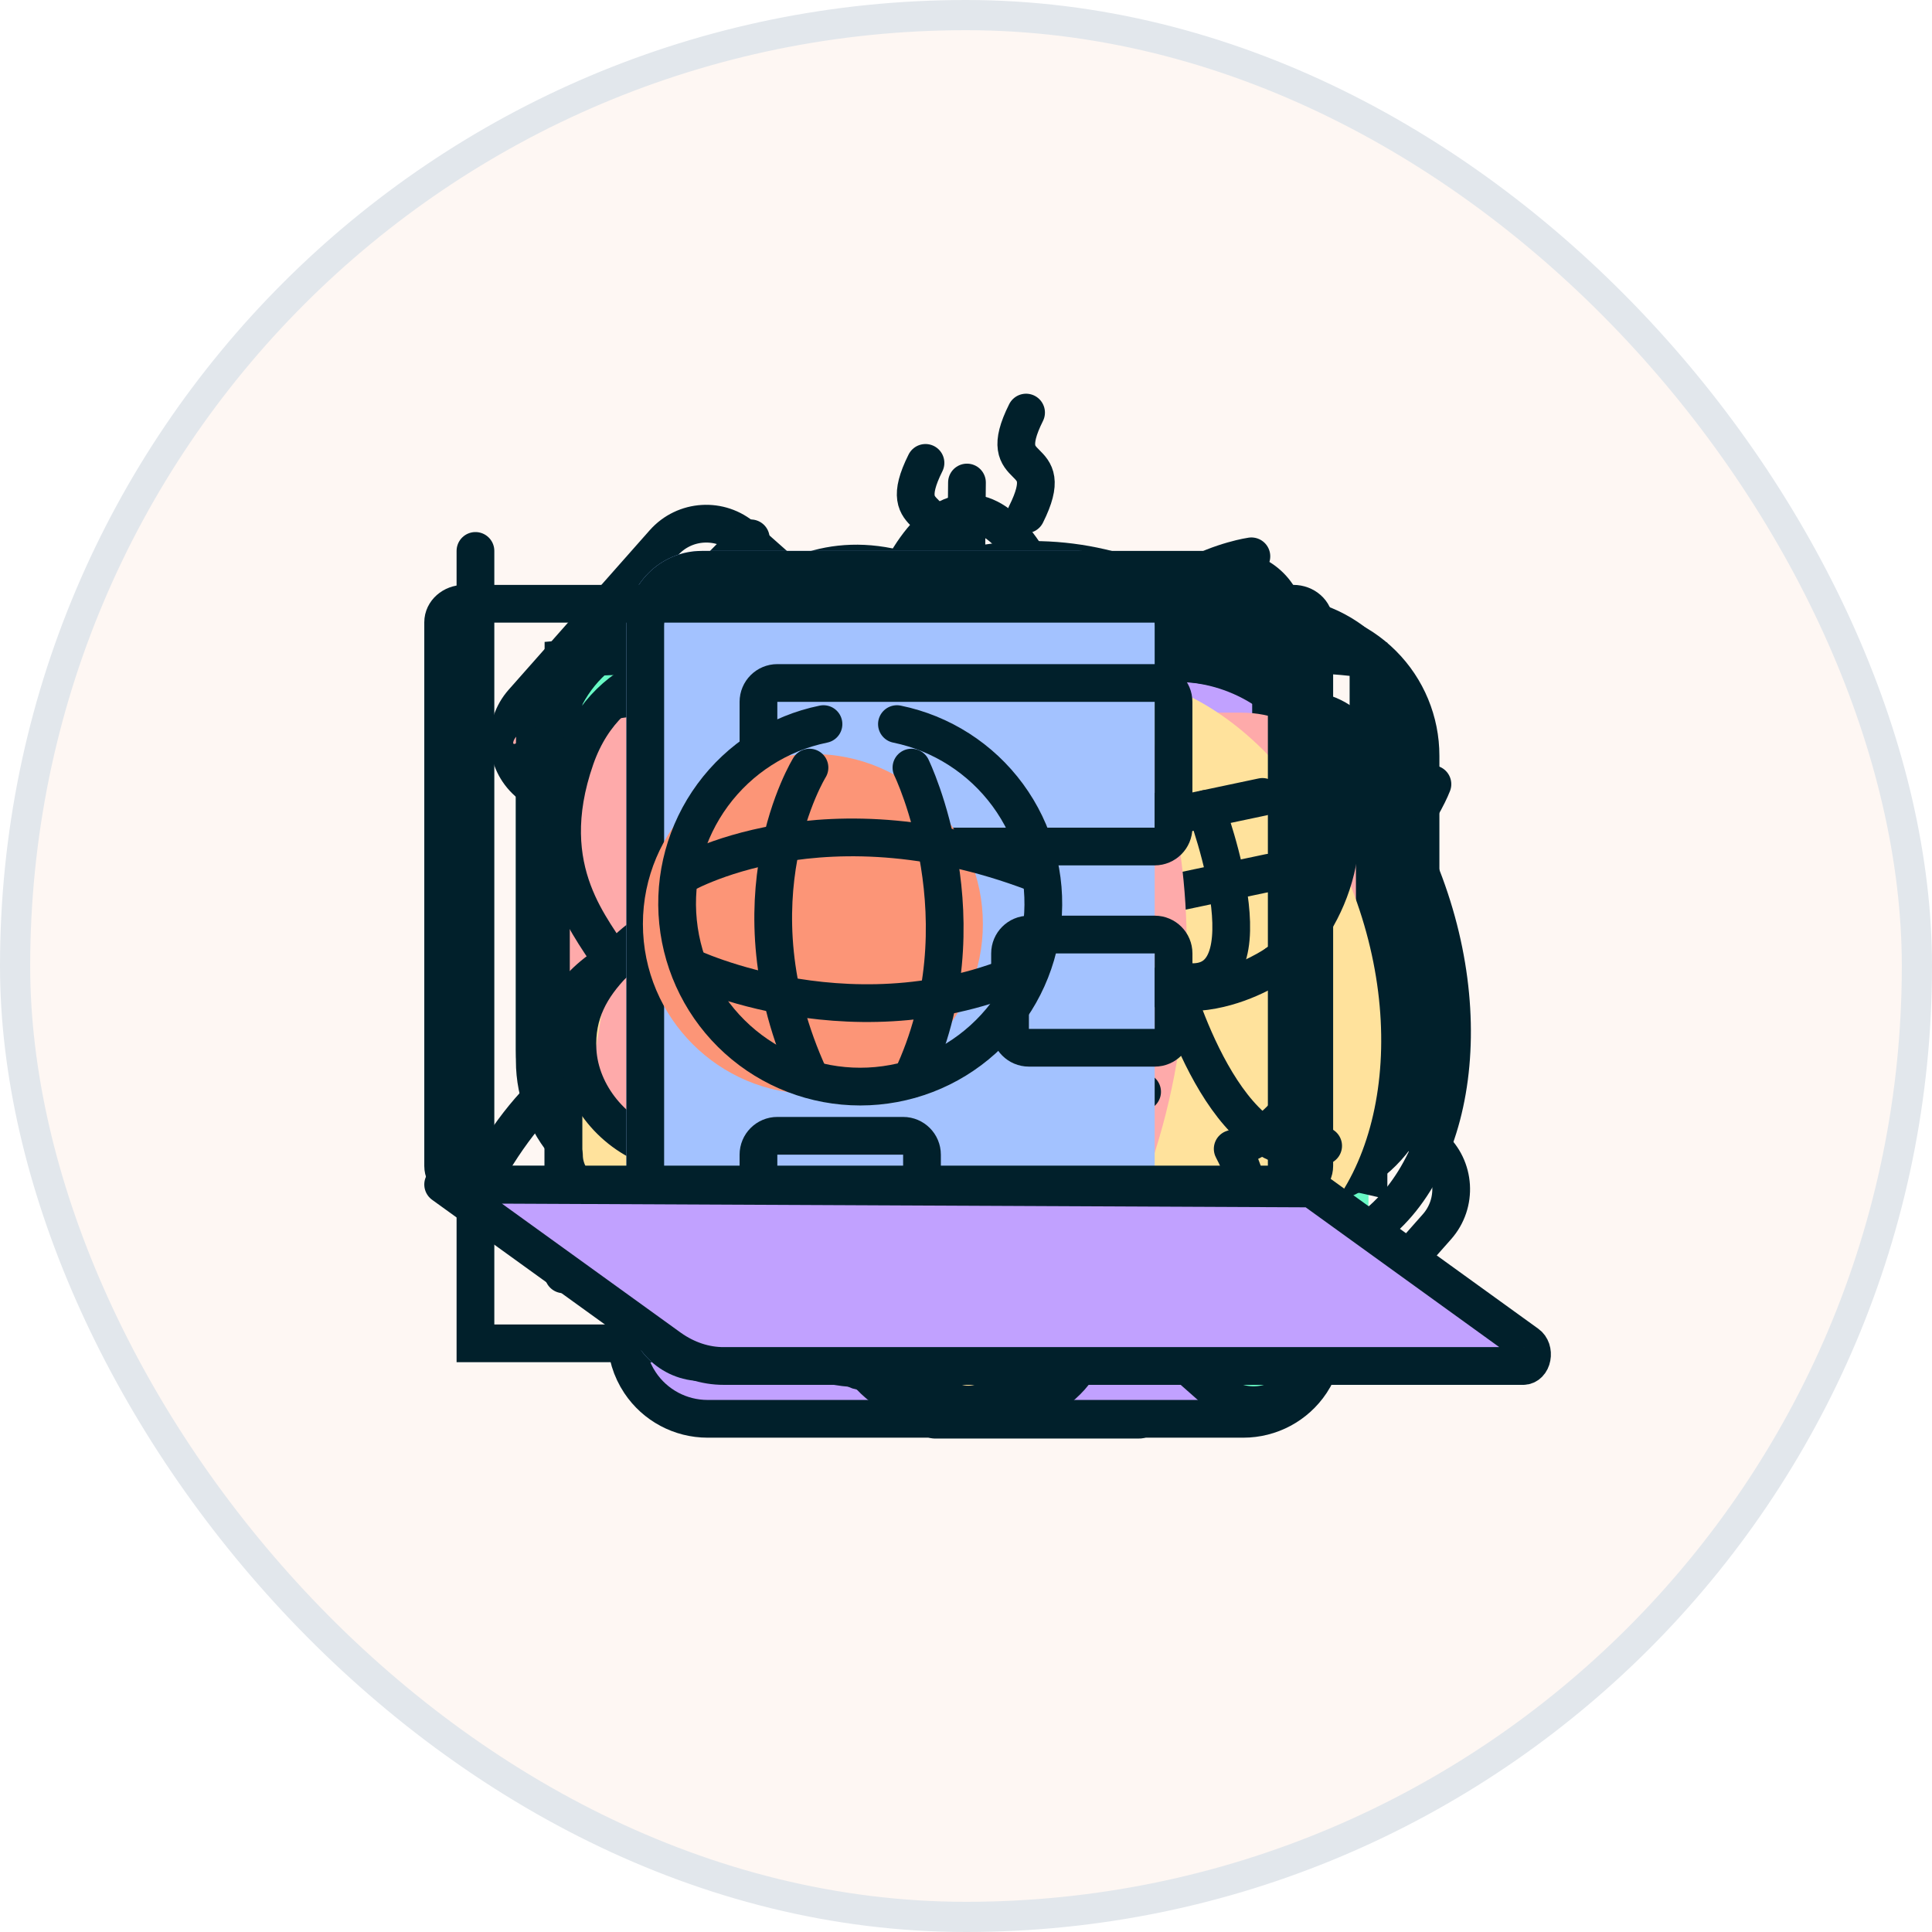 <svg width="64" height="64" viewBox="0 0 64 64" fill="none" xmlns="http://www.w3.org/2000/svg">
<rect x="0.5" y="0.5" width="63" height="63" rx="31.5" fill="#FAD9C7" fill-opacity="0.2"/>
<rect x="0.5" y="0.5" width="63" height="63" rx="31.5" stroke="#E2E7EC"/>
<g clip-path="url(#clip0_1036_1745)">
<g clip-path="url(#clip1_1036_1745)">
<path d="M38.668 18.667L46.168 27" stroke="#FEAAAA" stroke-width="1.25"/>
<path d="M28.668 27L36.168 35.333" stroke="#FEAAAA" stroke-width="1.25"/>
<path d="M20.334 35.333L27.001 42.833" stroke="#FEAAAA" stroke-width="1.25"/>
<path d="M16.285 38.54C20.032 32.297 24.402 34.794 27.056 36.043C34.642 39.608 36.79 35.7 37.202 33.233C37.826 29.487 35.329 26.989 36.578 22.619C37.62 18.966 41.454 18.429 41.454 18.429" stroke="#01202B" stroke-width="1.25" stroke-linecap="round" stroke-linejoin="round"/>
<path d="M22.588 46.107C29.456 43.803 27.951 39.033 27.302 36.192C25.429 28.075 29.7 26.826 32.178 26.958C35.925 27.151 37.842 30.079 42.349 29.817C46.096 29.58 47.451 25.977 47.451 25.977" stroke="#01202B" stroke-width="1.25" stroke-linecap="round" stroke-linejoin="round"/>
<path d="M18.668 35.333L26.168 43.667" stroke="#01202B" stroke-width="1.25"/>
<path d="M28.668 28.667L35.335 36.167" stroke="#01202B" stroke-width="1.25"/>
<path d="M38.668 20.333L45.335 27.833" stroke="#01202B" stroke-width="1.25"/>
<path d="M41.129 47H22.259L20.75 44L23.769 39L27.543 40L35.75 37.625C35.75 37.625 40.374 43 41.129 44C41.883 45 42.638 47 41.129 47Z" fill="#C1A1FF"/>
<path d="M24.5 38.734C25.465 39.312 28.118 40.121 31.013 38.734C34.632 37 36.803 37 38.25 37" stroke="#01202B" stroke-width="1.25" stroke-linecap="round" stroke-linejoin="round"/>
<path d="M32 23.25H35.151C35.509 23.25 35.826 23.479 35.94 23.818L35.972 23.918C36.23 24.691 36.17 25.535 35.806 26.264C35.769 26.337 35.72 26.405 35.662 26.463L34.866 27.259C34.632 27.493 34.5 27.811 34.5 28.143V31.527C34.5 31.832 34.611 32.126 34.813 32.354L42.956 41.584C43.548 42.255 43.875 43.119 43.875 44.013V44.311C43.875 44.842 43.718 45.361 43.423 45.803C42.925 46.551 42.085 47 41.186 47H32" stroke="#01202B" stroke-width="1.25"/>
<path d="M32.625 23.25H29.474C29.116 23.25 28.799 23.479 28.686 23.818L28.652 23.918C28.395 24.691 28.455 25.535 28.819 26.264C28.856 26.337 28.905 26.405 28.963 26.463L29.759 27.259C29.993 27.493 30.125 27.811 30.125 28.143V31.527C30.125 31.832 30.014 32.126 29.812 32.354L21.669 41.584C21.077 42.255 20.75 43.119 20.75 44.013V44.311C20.75 44.842 20.907 45.361 21.202 45.803C21.7 46.551 22.54 47 23.439 47H32.625" stroke="#01202B" stroke-width="1.25"/>
<path d="M30.658 15.334C29.535 17.58 31.781 16.457 30.658 18.703" stroke="#01202B" stroke-width="1.25" stroke-linecap="round" stroke-linejoin="round"/>
<path d="M33.99 13.667C32.867 15.913 35.113 14.79 33.99 17.036" stroke="#01202B" stroke-width="1.25" stroke-linecap="round" stroke-linejoin="round"/>
<path d="M46.375 41.375L21.375 19.5L16.375 24.5L41.375 47L46.375 41.375Z" fill="#68F9C5"/>
<path d="M27.804 21.328L25.523 23.906" stroke="#01202B" stroke-width="1.25" stroke-linecap="round" stroke-linejoin="round"/>
<path d="M31.672 24.749L30.531 26.038" stroke="#01202B" stroke-width="1.25" stroke-linecap="round" stroke-linejoin="round"/>
<path d="M35.539 28.17L33.258 30.748" stroke="#01202B" stroke-width="1.25" stroke-linecap="round" stroke-linejoin="round"/>
<path d="M39.406 31.591L38.266 32.88" stroke="#01202B" stroke-width="1.25" stroke-linecap="round" stroke-linejoin="round"/>
<path d="M43.273 35.013L40.992 37.591" stroke="#01202B" stroke-width="1.25" stroke-linecap="round" stroke-linejoin="round"/>
<path d="M47.44 37.989L24.637 17.818C23.861 17.132 22.676 17.205 21.99 17.98L17.32 23.26C16.634 24.035 16.707 25.22 17.482 25.907L40.285 46.078C41.061 46.764 42.246 46.691 42.932 45.915L47.602 40.636C48.288 39.86 48.215 38.675 47.44 37.989Z" stroke="#01202B" stroke-width="1.25"/>
<path d="M31.347 39.999H39.873C40.879 39.998 42.105 40.147 42.817 39.44C43.528 38.734 43.667 37.231 43.667 36.233V27.368C43.667 26.371 43.267 25.414 42.555 24.709C41.844 24.003 40.879 23.607 39.873 23.607H21.931C20.929 23.614 18.02 23.736 17.314 24.44C16.608 25.145 17.314 23.725 17.314 24.718L18.164 36.233C17.314 36.233 18.261 37.217 18.451 37.674C18.641 38.13 18.921 38.546 19.273 38.896C19.625 39.245 20.044 39.523 20.505 39.712C20.965 39.902 21.459 39.999 21.958 39.999H23.439C23.652 39.999 23.861 40.053 24.047 40.154C24.233 40.256 24.391 40.402 24.505 40.58L27.313 44.981C27.376 45.078 27.465 45.157 27.57 45.208C27.675 45.259 27.793 45.281 27.909 45.272C28.026 45.262 28.138 45.221 28.233 45.153C28.328 45.085 28.402 44.992 28.448 44.886L30.206 40.76C30.302 40.537 30.461 40.347 30.663 40.212C30.865 40.077 31.103 40.003 31.347 39.999Z" fill="#FEAAAA"/>
<path d="M32.606 39.427H42.236C43.374 39.425 44.464 38.973 45.267 38.168C46.071 37.363 46.522 36.273 46.522 35.136V25.036C46.522 23.899 46.071 22.809 45.267 22.005C44.463 21.201 43.373 20.75 42.236 20.75H21.97C20.839 20.758 19.757 21.213 18.959 22.016C18.162 22.819 17.715 23.904 17.715 25.036V35.136C17.714 35.699 17.824 36.257 18.039 36.777C18.254 37.298 18.57 37.771 18.968 38.17C19.366 38.568 19.839 38.885 20.359 39.1C20.879 39.316 21.437 39.427 22 39.427H23.674C23.914 39.427 24.15 39.488 24.361 39.604C24.571 39.719 24.749 39.886 24.878 40.089L28.049 45.103C28.121 45.214 28.222 45.304 28.34 45.362C28.459 45.421 28.591 45.446 28.723 45.434C28.855 45.423 28.981 45.377 29.088 45.299C29.196 45.221 29.28 45.116 29.332 44.995L31.318 40.294C31.426 40.041 31.605 39.824 31.834 39.67C32.062 39.516 32.331 39.432 32.606 39.427Z" stroke="#01202B" stroke-width="1.25" stroke-miterlimit="10" stroke-linecap="round"/>
<path d="M32.673 34.458C32.666 34.685 32.572 34.902 32.41 35.067C32.261 35.202 32.063 35.276 31.858 35.274C31.69 35.272 31.526 35.225 31.386 35.138C31.225 35.04 31.098 34.898 31.022 34.73C30.969 34.248 30.881 33.77 30.759 33.3C30.634 32.814 30.484 32.334 30.308 31.863C29.593 31.863 28.886 31.863 28.171 31.863C27.457 31.863 26.736 31.863 26.008 31.863H25.974C25.839 32.316 25.711 32.756 25.597 33.157C25.482 33.559 25.368 34.025 25.26 34.504C25.197 34.705 25.076 34.885 24.909 35.021C24.774 35.128 24.605 35.187 24.431 35.19C24.313 35.19 24.197 35.165 24.09 35.118C23.983 35.071 23.888 35.003 23.811 34.918C23.723 34.822 23.661 34.707 23.633 34.582C23.605 34.458 23.61 34.328 23.649 34.206C24.013 32.674 24.463 31.161 24.997 29.675C25.528 28.164 26.186 26.697 26.965 25.288C27.014 25.17 27.095 25.068 27.199 24.99C27.303 24.913 27.427 24.864 27.558 24.848C27.696 24.796 27.846 24.784 27.99 24.813C28.135 24.842 28.268 24.91 28.373 25.009C28.661 25.281 28.927 25.573 29.169 25.883C29.411 26.207 29.634 26.53 29.842 26.88C30.051 27.229 30.247 27.566 30.429 27.915L30.887 28.989C30.988 29.197 31.096 29.423 31.21 29.682C31.325 29.941 31.433 30.193 31.534 30.439H32.349C32.553 30.491 32.736 30.599 32.875 30.75C32.982 30.866 33.042 31.015 33.044 31.171C33.039 31.333 32.972 31.488 32.855 31.604C32.701 31.757 32.5 31.857 32.282 31.889H32.08C32.356 32.727 32.555 33.587 32.673 34.458ZM28.744 28.342L28.333 27.63C28.191 27.391 28.05 27.177 27.915 26.983C27.639 27.54 27.389 28.103 27.16 28.672C26.931 29.242 26.695 29.837 26.486 30.459H28.144C28.67 30.459 29.222 30.459 29.802 30.459C29.667 30.148 29.526 29.844 29.377 29.566C29.229 29.287 29.081 28.983 28.939 28.666L28.744 28.342Z" fill="#01202B"/>
<path d="M40.331 34.27C40.39 34.415 40.403 34.577 40.368 34.73C40.334 34.87 40.26 34.995 40.157 35.088C40.039 35.181 39.899 35.236 39.753 35.248C39.573 35.258 39.394 35.216 39.235 35.127C39.157 35.037 39.078 34.954 39 34.858C38.93 34.776 38.865 34.688 38.807 34.596C38.504 34.852 38.156 35.041 37.783 35.152C37.443 35.234 37.095 35.275 36.747 35.274C36.477 35.273 36.209 35.243 35.945 35.184C35.666 35.113 35.401 34.99 35.162 34.82C34.804 34.565 34.52 34.208 34.343 33.791C34.179 33.387 34.097 32.951 34.102 32.512C34.098 32.078 34.161 31.646 34.288 31.233C34.413 30.832 34.589 30.451 34.813 30.102C35.036 29.759 35.295 29.444 35.584 29.162C35.871 28.875 36.184 28.617 36.518 28.395C36.613 28.338 36.712 28.289 36.813 28.247C36.938 28.196 37.082 28.145 37.247 28.094C37.411 28.047 37.578 28.011 37.747 27.985C37.912 27.958 38.079 27.943 38.247 27.941C38.532 27.939 38.816 27.98 39.09 28.062C39.218 28.109 39.333 28.186 39.427 28.288C39.521 28.39 39.591 28.514 39.633 28.65V29.456C39.633 29.673 39.633 29.852 39.633 29.999C39.633 30.146 39.633 30.268 39.633 30.364V30.632C39.633 31.009 39.633 31.399 39.633 31.802C39.633 32.205 39.687 32.601 39.741 32.991C39.769 33.137 39.818 33.277 39.886 33.407C39.953 33.558 40.031 33.704 40.121 33.842L40.295 34.136C40.337 34.2 40.349 34.251 40.331 34.27ZM38.277 33.126C38.195 32.741 38.145 32.349 38.126 31.956C38.126 31.553 38.126 31.157 38.126 30.76C38.126 30.479 38.126 30.223 38.126 29.999C38.126 29.776 38.126 29.552 38.126 29.36C37.947 29.383 37.77 29.43 37.602 29.501L37.229 29.667C36.953 29.796 36.703 29.981 36.494 30.21C36.279 30.446 36.096 30.713 35.951 31.003C35.813 31.291 35.71 31.596 35.644 31.911C35.587 32.217 35.587 32.532 35.644 32.838C35.666 33.054 35.747 33.259 35.879 33.426C36.001 33.579 36.153 33.701 36.325 33.784C36.5 33.863 36.689 33.904 36.879 33.906C37.084 33.91 37.287 33.878 37.482 33.81C37.761 33.602 38.027 33.373 38.277 33.126Z" fill="#01202B"/>
<path d="M31.796 39.023H40.588C41.626 39.021 42.891 39.176 43.624 38.442C44.358 37.709 44.501 36.148 44.501 35.111V25.906C44.501 24.87 44.088 23.877 43.355 23.144C42.621 22.412 41.626 22 40.588 22H22.086C21.053 22.007 18.979 21.893 18.251 22.625C17.523 23.357 17.626 24.094 17.626 25.125L17.626 34.5C16.749 34.5 18.301 36.133 18.497 36.608C18.693 37.082 18.981 37.513 19.345 37.877C19.708 38.24 20.14 38.528 20.615 38.725C21.09 38.921 21.599 39.023 22.113 39.023H23.641C23.86 39.023 24.076 39.078 24.268 39.184C24.46 39.289 24.622 39.441 24.74 39.626L27.636 44.196C27.701 44.297 27.793 44.379 27.901 44.432C28.01 44.485 28.131 44.508 28.251 44.498C28.371 44.487 28.486 44.445 28.584 44.374C28.682 44.304 28.759 44.208 28.806 44.097L30.62 39.812C30.718 39.581 30.882 39.384 31.091 39.244C31.299 39.104 31.544 39.027 31.796 39.023Z" fill="#68F9C5"/>
<path d="M32.606 39.07H42.236C43.374 39.069 44.464 38.616 45.267 37.811C46.071 37.006 46.522 35.916 46.522 34.779V24.678C46.522 23.542 46.071 22.452 45.267 21.648C44.463 20.845 43.373 20.393 42.236 20.393H21.97C20.839 20.401 19.757 20.856 18.959 21.659C18.162 22.462 17.715 23.547 17.715 24.678V34.779C17.714 35.342 17.824 35.9 18.039 36.42C18.254 36.941 18.57 37.414 18.968 37.813C19.366 38.211 19.839 38.528 20.359 38.743C20.879 38.959 21.437 39.07 22 39.07H23.674C23.914 39.07 24.15 39.131 24.361 39.247C24.571 39.362 24.749 39.529 24.878 39.732L28.049 44.746C28.121 44.857 28.222 44.947 28.34 45.005C28.459 45.063 28.591 45.089 28.723 45.077C28.855 45.066 28.981 45.019 29.088 44.942C29.196 44.864 29.28 44.759 29.332 44.638L31.318 39.937C31.426 39.683 31.605 39.467 31.834 39.313C32.062 39.159 32.331 39.075 32.606 39.07Z" stroke="#01202B" stroke-width="1.25" stroke-miterlimit="10" stroke-linecap="round"/>
<path d="M36.203 26.687C36.203 26.782 36.266 26.877 36.294 26.964C36.523 27.646 36.686 28.347 36.781 29.058C36.874 29.712 36.926 30.37 36.936 31.03C36.936 31.557 36.936 32.091 36.9 32.618C36.894 32.918 36.835 33.215 36.724 33.496C36.595 33.788 36.363 34.027 36.069 34.171C35.963 34.223 35.843 34.245 35.725 34.234C35.606 34.223 35.493 34.18 35.399 34.11C35.251 34.03 35.138 33.9 35.082 33.746C35.035 33.599 35.023 33.445 35.047 33.293C35.096 32.773 35.16 32.253 35.195 31.733C35.195 31.321 35.195 30.902 35.195 30.483C35.195 30.382 35.195 30.274 35.195 30.173C35.198 30.159 35.198 30.144 35.194 30.13C35.191 30.116 35.184 30.103 35.175 30.092C35.165 30.081 35.153 30.072 35.14 30.066C35.126 30.06 35.111 30.058 35.096 30.058C34.755 29.992 34.408 29.954 34.06 29.943C33.849 29.943 33.638 29.943 33.426 29.943C33.215 29.943 32.82 29.943 32.517 29.997C32.214 30.051 31.918 30.091 31.615 30.139H31.573L31.629 30.206C31.99 30.564 32.26 30.996 32.419 31.469C32.63 32.111 32.572 32.807 32.256 33.408C31.991 33.914 31.55 34.315 31.009 34.543C30.581 34.742 30.117 34.862 29.642 34.894C28.785 34.972 27.922 34.849 27.126 34.536C26.578 34.351 26.091 34.029 25.717 33.604C25.556 33.388 25.439 33.145 25.371 32.888C25.325 32.77 25.32 32.641 25.355 32.519C25.39 32.398 25.465 32.29 25.569 32.212C25.66 32.127 25.777 32.071 25.903 32.051C26.029 32.032 26.159 32.051 26.273 32.104C26.498 32.216 26.712 32.344 26.915 32.489C27.538 32.922 28.265 33.198 29.029 33.293C29.387 33.351 29.754 33.337 30.107 33.253C30.439 33.163 30.735 32.983 30.96 32.733C31.052 32.629 31.112 32.502 31.132 32.367C31.152 32.231 31.132 32.093 31.073 31.969C30.98 31.731 30.834 31.516 30.644 31.34C30.453 31.163 30.224 31.03 29.973 30.949C29.667 30.857 29.349 30.804 29.029 30.794C28.789 30.794 28.55 30.794 28.324 30.74C28.253 30.731 28.184 30.709 28.123 30.674C28.061 30.639 28.007 30.593 27.965 30.537C27.837 30.407 27.756 30.241 27.734 30.063C27.713 29.886 27.751 29.706 27.845 29.551C27.94 29.383 28.095 29.253 28.282 29.186C28.627 29.07 28.948 28.899 29.233 28.68C29.476 28.5 29.671 28.269 29.804 28.005C29.91 27.794 29.963 27.563 29.959 27.329C29.962 27.144 29.913 26.962 29.819 26.801C29.725 26.64 29.589 26.505 29.423 26.41C29.207 26.302 28.96 26.262 28.719 26.296C28.24 26.332 27.785 26.514 27.422 26.816C27.098 27.061 26.823 27.361 26.612 27.701C26.553 27.821 26.463 27.926 26.351 28.005C26.252 28.062 26.139 28.093 26.023 28.093C25.907 28.093 25.794 28.062 25.695 28.005C25.599 27.94 25.519 27.854 25.463 27.755C25.386 27.608 25.37 27.439 25.421 27.282C25.559 26.826 25.81 26.409 26.154 26.066C26.579 25.61 27.124 25.272 27.732 25.087C28.152 24.939 28.603 24.887 29.048 24.933C29.493 24.98 29.92 25.125 30.297 25.357C30.77 25.654 31.124 26.097 31.298 26.613C31.519 27.245 31.499 27.932 31.242 28.552V28.66C32.471 28.426 33.732 28.38 34.977 28.524C34.977 28.524 34.977 28.477 34.977 28.457C34.836 27.964 34.695 27.478 34.561 26.985C34.561 26.93 34.511 26.937 34.469 26.944L33.68 27.059C33.486 27.086 33.291 27.1 33.095 27.099C32.908 27.095 32.727 27.038 32.573 26.936C32.419 26.834 32.299 26.691 32.228 26.525C32.149 26.379 32.125 26.212 32.159 26.05C32.194 25.889 32.285 25.744 32.419 25.64C32.566 25.556 32.725 25.49 32.891 25.445C33.256 25.323 33.631 25.229 34.011 25.161C34.584 25.07 35.164 25.015 35.745 24.999C36.516 24.974 37.288 25.023 38.049 25.147L38.282 25.201C38.352 25.226 38.415 25.265 38.466 25.317C38.518 25.368 38.556 25.43 38.578 25.499C38.649 25.642 38.678 25.803 38.66 25.961C38.643 26.12 38.58 26.27 38.479 26.397C38.39 26.503 38.278 26.589 38.15 26.647C38.021 26.706 37.881 26.736 37.739 26.735C37.252 26.742 36.765 26.727 36.28 26.687H36.203Z" fill="#01202B"/>
<path d="M36.167 44.5H29.5L31.926 40.028C32.014 39.868 32.144 39.735 32.304 39.642C32.464 39.549 32.647 39.5 32.833 39.5C33.02 39.5 33.203 39.549 33.363 39.642C33.523 39.735 33.653 39.868 33.74 40.028L36.167 44.5Z" fill="#A3C2FF"/>
<path d="M32.37 20.497L33.422 20.865C33.688 20.958 33.891 21.195 33.987 21.525C34.083 21.855 34.063 22.249 33.933 22.622L30.891 31.323L27.834 30.255L30.876 21.554C31.006 21.181 31.237 20.86 31.517 20.662C31.797 20.464 32.104 20.404 32.37 20.497Z" fill="#A3C2FF"/>
<path d="M36.8 44.065H28.4L31.457 38.229C31.567 38.021 31.732 37.847 31.933 37.726C32.135 37.605 32.365 37.541 32.6 37.541C32.836 37.541 33.066 37.605 33.267 37.726C33.469 37.847 33.633 38.021 33.743 38.229L36.8 44.065Z" stroke="#01202B" stroke-width="1.25"/>
<path d="M32.6 25.165C41.285 26.594 43.578 35.972 35.907 41.151" stroke="#01202B" stroke-width="1.25"/>
<path d="M31.422 20.023L32.993 20.573C33.391 20.711 33.716 21.002 33.899 21.381C34.081 21.76 34.106 22.196 33.967 22.593L31.143 30.671C30.915 31.322 30.202 31.666 29.55 31.438L27.346 30.667C26.694 30.439 26.35 29.726 26.578 29.075L29.402 20.997C29.541 20.6 29.832 20.274 30.211 20.092C30.59 19.909 31.026 19.884 31.422 20.023Z" stroke="#01202B" stroke-width="1.25"/>
<path d="M29.5 41.167L24.547 41.15" stroke="#01202B" stroke-width="1.25" stroke-miterlimit="10" stroke-linecap="round"/>
<path d="M21.166 44.5H43.666" stroke="#01202B" stroke-width="1.25" stroke-linecap="round"/>
<path d="M31.342 46.387C29.586 46.342 27.786 46.38 28.103 44.048C28.496 41.19 28.293 39.605 27.368 38.591C25.543 36.595 24.205 35.473 23.426 33.719C23.466 31.452 23.625 29.313 25.255 27.739C26.886 26.164 29.075 25.301 31.342 25.34C33.604 25.303 35.788 26.164 37.417 27.734C39.046 29.305 40.031 30.867 40.031 33.719C40.031 36.571 38.51 37.374 36.678 39.371C35.753 40.385 35.512 41.969 35.899 44.828C36.215 47.179 33.148 46.463 31.342 46.387Z" fill="#FFE29C"/>
<path d="M32.141 46.917C30.385 46.872 27.85 45.82 28.167 43.488C28.56 40.63 27.679 39.109 26.754 38.095C24.928 36.098 23.445 34.064 23.445 31.212C23.485 28.945 24.424 26.788 26.054 25.213C27.685 23.638 29.874 22.775 32.141 22.814C34.403 22.777 36.588 23.638 38.216 25.208C39.845 26.779 40.785 28.931 40.83 31.193C40.83 34.045 39.353 36.079 37.521 38.075C36.596 39.09 35.721 40.611 36.108 43.469C36.425 45.82 33.947 46.993 32.141 46.917Z" stroke="#01202B" stroke-width="1.25"/>
<path d="M28.24 41.809L36.023 41.714" stroke="#01202B" stroke-width="1.25"/>
<path d="M32.032 15.984L32 19.515" stroke="#01202B" stroke-width="1.25" stroke-linecap="round"/>
<path d="M21.086 20.662L23.87 22.792" stroke="#01202B" stroke-width="1.25" stroke-linecap="round"/>
<path d="M31.481 37.812L33.56 33.134L30.441 32.55L33.56 28.457" stroke="#01202B" stroke-width="1.25" stroke-linecap="round" stroke-linejoin="round"/>
<path d="M30.537 35.92C37.598 39.998 44.038 42.063 44.921 40.534C45.804 39.005 40.795 34.46 33.734 30.383C26.672 26.306 20.232 24.241 19.349 25.77C18.466 27.299 23.475 31.843 30.537 35.92Z" fill="#CDDEFF"/>
<path d="M32.074 46.528C34.548 46.528 36.553 39.918 36.553 31.764C36.553 23.61 34.548 17 32.074 17C29.601 17 27.596 23.61 27.596 31.764C27.596 39.918 29.601 46.528 32.074 46.528Z" stroke="#01202B" stroke-width="1.25"/>
<path d="M34.306 35.642C41.368 31.565 46.09 26.523 44.853 24.381C43.616 22.239 36.889 23.808 29.828 27.885C22.766 31.962 18.044 37.003 19.281 39.145C20.517 41.287 27.245 39.719 34.306 35.642Z" stroke="#01202B" stroke-width="1.25"/>
<path d="M44.853 39.145C46.09 37.003 41.368 31.962 34.306 27.884C27.245 23.808 20.517 22.239 19.281 24.381C18.044 26.523 22.766 31.564 29.828 35.642C36.889 39.718 43.616 41.287 44.853 39.145Z" stroke="#01202B" stroke-width="1.25"/>
<path d="M32.417 39.5C37.479 39.5 41.583 35.023 41.583 29.5C41.583 23.977 37.479 19.5 32.417 19.5C27.354 19.5 23.25 23.977 23.25 29.5C23.25 35.023 27.354 39.5 32.417 39.5Z" fill="#A3C2FF"/>
<path d="M44.094 39.092C42.007 41.07 39.37 42.37 36.531 42.821C32.78 43.425 28.942 42.516 25.862 40.292C22.781 38.069 20.709 34.713 20.101 30.963C19.709 28.549 19.942 26.076 20.777 23.777C21.612 21.479 23.021 19.433 24.87 17.833" stroke="#01202B" stroke-width="1.25" stroke-miterlimit="10" stroke-linecap="round"/>
<path d="M34.355 43.007V46.281" stroke="#01202B" stroke-width="1.25" stroke-miterlimit="10" stroke-linecap="round"/>
<path d="M37.746 47.028H30.963" stroke="#01202B" stroke-width="1.25" stroke-miterlimit="10" stroke-linecap="round"/>
<path d="M34.201 38.548C39.724 38.548 44.201 34.071 44.201 28.548C44.201 23.025 39.724 18.548 34.201 18.548C28.678 18.548 24.201 23.025 24.201 28.548C24.201 34.071 28.678 38.548 34.201 38.548Z" stroke="#01202B" stroke-width="1.25" stroke-miterlimit="10" stroke-linecap="round"/>
<path d="M35.868 19.381C34.757 21.881 33.035 27.214 35.035 28.548C37.535 30.214 41.702 24.381 43.368 25.214" stroke="#01202B" stroke-width="1.25" stroke-linecap="round" stroke-linejoin="round"/>
<path d="M25.035 29.381C26.146 29.936 28.202 31.381 27.535 32.714C26.869 34.048 27.257 35.492 27.535 36.048" stroke="#01202B" stroke-width="1.25" stroke-linecap="round" stroke-linejoin="round"/>
<path d="M37.03 27.117C37.03 27.117 29.798 31.938 31.405 42.384" stroke="#01202B" stroke-width="1.25" stroke-linecap="round"/>
<path d="M20.75 44.075L27.989 42.674C29.017 42.495 30.196 42.4 31.397 42.4C32.599 42.4 33.778 42.495 34.806 42.674L43.25 44.275" stroke="#01202B" stroke-width="1.25" stroke-linecap="round"/>
<path d="M31.945 34.365L34.621 33.851" stroke="#01202B" stroke-width="1.25" stroke-linecap="round"/>
<path d="M31.945 28.893L33.135 31.344" stroke="#01202B" stroke-width="1.25"/>
<path d="M31.04 27.927C31.04 27.927 30.3 21.396 25.461 21.872C25.461 21.872 26.201 28.403 31.04 27.927Z" fill="#68F9C5"/>
<path d="M42.827 34.149C42.827 34.149 39.551 29.714 35.375 34.028C35.375 34.028 38.651 38.463 42.827 34.149Z" fill="#68F9C5"/>
<path d="M31.776 28.62C31.776 28.62 33.906 21.982 26.416 20.881C26.416 20.881 24.287 27.519 31.776 28.62Z" stroke="#01202B" stroke-width="1.25"/>
<path d="M43.87 32.872C43.87 32.872 39.088 27.801 34.5 33.828C34.5 33.828 39.281 38.899 43.87 32.872Z" stroke="#01202B" stroke-width="1.25"/>
<path d="M40.855 21.653H37.365C37.02 21.653 36.74 21.932 36.74 22.278V42.069H41.48V22.278C41.48 21.932 41.2 21.653 40.855 21.653Z" fill="#C1A1FF"/>
<path d="M31.376 28.458H27.887C27.541 28.458 27.262 28.738 27.262 29.083V42.069H32.001V29.083C32.001 28.738 31.721 28.458 31.376 28.458Z" fill="#C1A1FF"/>
<path d="M21.896 33.562H19.986C19.641 33.562 19.361 33.842 19.361 34.187V42.069H22.521V34.187C22.521 33.842 22.241 33.562 21.896 33.562Z" fill="#C1A1FF"/>
<path d="M23.924 33.319H19.758C19.413 33.319 19.133 33.599 19.133 33.944V41.34H24.549V33.944C24.549 33.599 24.27 33.319 23.924 33.319Z" stroke="#01202B" stroke-width="1.25" stroke-miterlimit="10" stroke-linecap="round"/>
<path d="M33.402 28.945H28.559C28.213 28.945 27.934 29.224 27.934 29.57V41.34H34.027V29.57C34.027 29.224 33.748 28.945 33.402 28.945Z" stroke="#01202B" stroke-width="1.25" stroke-miterlimit="10" stroke-linecap="round"/>
<path d="M42.883 21.653H38.039C37.694 21.653 37.414 21.932 37.414 22.278V41.34H43.508V22.278C43.508 21.932 43.228 21.653 42.883 21.653Z" stroke="#01202B" stroke-width="1.25" stroke-miterlimit="10" stroke-linecap="round"/>
<path d="M48.25 44.5H15.75V18.25" stroke="#01202B" stroke-width="1.25" stroke-miterlimit="10" stroke-linecap="round"/>
<path d="M45.333 40.697C45.333 40.697 37.094 38.986 31.999 41.583C26.177 39.065 18.666 40.642 18.666 40.642V25.142C18.666 25.142 27.4 24.281 31.541 27.135C35.842 23.926 45.333 25.142 45.333 25.142V40.697Z" fill="#68F9C5"/>
<path d="M45.333 38.942C45.333 38.942 37.094 37.059 31.999 39.916C26.177 37.147 18.666 38.881 18.666 38.881V21.832C18.666 21.832 27.858 20.944 31.999 24.083C36.301 20.554 45.333 21.832 45.333 21.832V38.942Z" stroke="#01202B" stroke-width="1.25" stroke-miterlimit="10" stroke-linecap="round"/>
<path d="M45.333 42.275C45.333 42.275 37.094 40.392 31.999 43.25C26.177 40.48 18.666 42.214 18.666 42.214" stroke="#01202B" stroke-width="1.25" stroke-miterlimit="10" stroke-linecap="round"/>
<path d="M32.597 39.999H41.123C42.129 39.998 43.355 40.147 44.067 39.44C44.778 38.734 44.917 37.231 44.917 36.233V27.368C44.917 26.371 44.517 25.414 43.805 24.709C43.094 24.003 42.129 23.607 41.123 23.607H23.181C22.179 23.614 19.27 23.736 18.564 24.44C17.858 25.145 18.564 23.725 18.564 24.718L18.564 35.274C17.714 35.274 19.511 37.217 19.701 37.674C19.891 38.13 20.171 38.546 20.523 38.896C20.875 39.245 21.294 39.523 21.755 39.712C22.215 39.902 22.709 39.999 23.208 39.999H24.689C24.902 39.999 25.111 40.053 25.297 40.154C25.483 40.256 25.641 40.402 25.755 40.58L28.563 44.981C28.626 45.078 28.715 45.157 28.82 45.208C28.925 45.259 29.043 45.281 29.159 45.272C29.276 45.262 29.388 45.221 29.483 45.153C29.578 45.085 29.652 44.992 29.698 44.886L31.456 40.76C31.552 40.537 31.711 40.347 31.913 40.212C32.115 40.077 32.353 40.003 32.597 39.999Z" fill="#FEAAAA"/>
<path d="M35.64 29.135C35.636 29.161 35.636 29.188 35.64 29.214C35.546 29.75 35.469 30.285 35.399 30.827C35.352 31.174 35.27 31.521 35.2 31.862C35.139 32.133 35.051 32.396 34.936 32.648C34.758 33.031 34.522 33.382 34.238 33.688C33.778 34.157 33.22 34.509 32.607 34.717C32.14 34.898 31.657 35.029 31.164 35.107C30.877 35.156 30.577 35.198 30.302 35.222C30.026 35.247 29.715 35.265 29.445 35.271C29.175 35.277 28.859 35.271 28.553 35.271C28.128 35.251 27.705 35.2 27.287 35.119C26.922 35.051 26.564 34.955 26.213 34.833C25.52 34.603 24.883 34.223 24.342 33.719C23.904 33.306 23.578 32.782 23.397 32.197C23.293 31.852 23.243 31.493 23.251 31.132C23.259 30.769 23.313 30.409 23.409 30.06C23.51 29.69 23.649 29.333 23.826 28.995C24.211 28.255 24.77 27.627 25.451 27.169C25.555 27.102 25.663 27.041 25.773 26.986C25.89 26.919 26.024 26.892 26.157 26.909C26.289 26.925 26.414 26.984 26.512 27.077C26.621 27.156 26.698 27.273 26.729 27.406C26.747 27.495 26.747 27.586 26.73 27.675C26.713 27.764 26.679 27.849 26.63 27.924C26.54 28.049 26.438 28.163 26.325 28.264L25.773 28.794C25.534 29.047 25.326 29.332 25.157 29.64C25.026 29.862 24.925 30.102 24.858 30.352C24.811 30.501 24.78 30.654 24.764 30.809C24.747 30.983 24.747 31.159 24.764 31.332C24.821 31.833 25.026 32.303 25.351 32.678C25.499 32.863 25.685 33.011 25.896 33.11L26.248 33.281C26.319 33.311 26.389 33.323 26.453 33.347L27.046 33.5C27.257 33.548 27.468 33.597 27.68 33.634C27.979 33.688 28.266 33.731 28.583 33.768C28.943 33.81 29.306 33.822 29.668 33.804C30.339 33.793 31.006 33.69 31.651 33.5C31.852 33.44 32.049 33.363 32.237 33.268C32.577 33.097 32.877 32.852 33.117 32.55C33.285 32.341 33.414 32.101 33.498 31.844C33.598 31.57 33.692 31.29 33.768 31.004C33.845 30.718 33.898 30.395 33.956 30.133L34.255 28.593C34.291 28.429 34.326 28.27 34.355 28.112C34.425 27.759 34.478 27.4 34.554 27.047C34.631 26.694 34.701 26.438 34.783 26.122C34.846 25.924 34.937 25.737 35.053 25.568C35.106 25.491 35.173 25.427 35.251 25.379C35.329 25.331 35.415 25.3 35.505 25.288C35.655 25.259 35.81 25.276 35.951 25.338C36.092 25.399 36.212 25.503 36.297 25.635C36.364 25.746 36.403 25.874 36.408 26.006C36.431 26.194 36.431 26.384 36.408 26.572C36.373 26.785 36.332 26.992 36.303 27.181C36.291 27.321 36.291 27.461 36.303 27.601C36.305 27.745 36.343 27.886 36.413 28.011C36.483 28.135 36.582 28.239 36.701 28.313C36.806 28.39 36.923 28.448 37.047 28.484C37.182 28.518 37.323 28.52 37.458 28.488C37.594 28.456 37.72 28.392 37.828 28.301C38.001 28.156 38.142 27.976 38.244 27.771C38.319 27.623 38.381 27.468 38.432 27.309C38.471 27.182 38.542 27.068 38.638 26.979C38.734 26.89 38.851 26.829 38.977 26.803C39.066 26.784 39.157 26.784 39.246 26.805C39.334 26.826 39.416 26.867 39.488 26.925C39.556 26.968 39.615 27.024 39.664 27.09C39.706 27.16 39.74 27.235 39.763 27.315C39.822 27.491 39.863 27.674 39.922 27.851C40 28.144 40.171 28.402 40.409 28.581C40.459 28.618 40.514 28.647 40.573 28.666C40.834 28.766 41.121 28.766 41.382 28.666C41.519 28.614 41.635 28.515 41.711 28.386C41.827 28.223 41.901 28.033 41.928 27.832C41.967 27.523 41.947 27.208 41.869 26.907C41.805 26.71 41.765 26.506 41.752 26.298C41.74 26.169 41.74 26.038 41.752 25.909C41.776 25.803 41.827 25.707 41.899 25.628C41.971 25.55 42.062 25.494 42.163 25.464C42.263 25.427 42.373 25.427 42.474 25.464C42.567 25.516 42.653 25.579 42.732 25.653C42.85 25.782 42.936 25.938 42.984 26.109C43.15 26.523 43.239 26.965 43.248 27.412C43.261 27.752 43.217 28.092 43.119 28.417C43.013 28.718 42.854 28.997 42.65 29.238C42.395 29.557 42.074 29.811 41.711 29.981C41.425 30.107 41.118 30.171 40.807 30.17C40.349 30.161 39.911 29.977 39.576 29.652C39.342 29.476 39.143 29.255 38.989 29.001C38.989 28.958 38.942 28.965 38.907 29.001C38.719 29.188 38.505 29.346 38.273 29.47C38.002 29.611 37.708 29.7 37.405 29.732C37.126 29.768 36.842 29.756 36.566 29.695C36.224 29.619 35.912 29.439 35.669 29.177L35.64 29.135Z" fill="#01202B"/>
<path d="M33.141 39.427H42.772C43.909 39.425 44.999 38.973 45.802 38.168C46.606 37.363 47.057 36.273 47.057 35.136V25.036C47.057 23.899 46.606 22.809 45.802 22.005C44.998 21.201 43.908 20.75 42.772 20.75H22.506C21.374 20.758 20.292 21.213 19.495 22.016C18.697 22.819 18.25 23.904 18.25 25.036V35.136C18.249 35.699 18.36 36.257 18.575 36.777C18.79 37.298 19.105 37.771 19.503 38.17C19.901 38.568 20.374 38.885 20.894 39.1C21.415 39.316 21.972 39.427 22.536 39.427H24.209C24.449 39.427 24.685 39.488 24.896 39.604C25.106 39.719 25.284 39.886 25.413 40.089L28.585 45.103C28.656 45.214 28.757 45.304 28.875 45.362C28.994 45.421 29.127 45.446 29.258 45.434C29.39 45.423 29.516 45.377 29.623 45.299C29.731 45.221 29.815 45.116 29.867 44.995L31.853 40.294C31.961 40.041 32.14 39.824 32.369 39.67C32.597 39.516 32.866 39.432 33.141 39.427Z" stroke="#01202B" stroke-width="1.25" stroke-miterlimit="10" stroke-linecap="round"/>
<path d="M41.683 41.786C45.341 40.502 46.805 35.18 44.952 29.898C43.099 24.615 38.631 21.373 34.973 22.657C31.314 23.94 29.85 29.263 31.703 34.545C33.556 39.827 38.024 43.069 41.683 41.786Z" fill="#FFE29C"/>
<path d="M37.311 36.488C37.334 33.163 33.089 30.439 27.829 30.404C22.57 30.368 18.288 33.034 18.266 36.358C18.243 39.683 22.488 42.407 27.747 42.443C33.007 42.478 37.288 39.812 37.311 36.488Z" fill="#FFE29C"/>
<path d="M29.499 30.333C23.666 29.5 18.666 31.933 18.666 33.909C18.666 35.885 22.968 37.483 28.276 37.483C29.146 37.489 31.136 37.093 31.999 37" stroke="#01202B" stroke-width="1.25" stroke-miterlimit="10" stroke-linecap="round"/>
<path d="M34.266 41.065C32.321 41.602 30.309 41.863 28.291 41.84C22.984 41.84 18.682 40.242 18.682 38.266" stroke="#01202B" stroke-width="1.25" stroke-miterlimit="10" stroke-linecap="round"/>
<path d="M18.666 33.667V38.667" stroke="#01202B" stroke-width="1.25" stroke-miterlimit="10" stroke-linecap="round"/>
<path d="M44.17 41.361C47.741 40.108 49.133 34.811 47.28 29.529C45.427 24.246 41.03 20.98 37.46 22.232C33.889 23.485 32.497 28.782 34.349 34.064C36.202 39.347 40.599 42.613 44.17 41.361Z" stroke="#01202B" stroke-width="1.25" stroke-miterlimit="10" stroke-linecap="round"/>
<path d="M37.752 22.151L34.381 23.324C30.813 24.578 29.417 29.872 31.272 35.152C33.126 40.433 37.523 43.703 41.09 42.449L44.179 41.363" stroke="#01202B" stroke-width="1.25" stroke-miterlimit="10" stroke-linecap="round"/>
<path d="M37.033 27.41L41.821 26.399" stroke="#01202B" stroke-width="1.25" stroke-miterlimit="10" stroke-linecap="round"/>
<path d="M38.285 29.703L42.055 28.908" stroke="#01202B" stroke-width="1.25" stroke-miterlimit="10" stroke-linecap="round"/>
<path d="M39.953 26.796C39.953 26.796 42.435 33.431 38.834 32.434C38.834 32.434 40.614 38.934 43.831 37.957" stroke="#01202B" stroke-width="1.25" stroke-miterlimit="10" stroke-linecap="round"/>
<path d="M36.397 42.463C41.486 33.383 39.022 23.464 35.733 20.331C35.016 19.649 33.992 19.5 33.002 19.5H31.892C31.415 19.5 30.944 19.389 30.517 19.175C29.861 18.847 29.108 18.765 28.396 18.942L27.594 19.143C26.66 19.377 25.807 19.86 25.126 20.54L24.408 21.258C23.917 21.75 23.35 22.158 22.728 22.469L22.495 22.586C21.111 23.278 20.058 24.491 19.569 25.959L19.192 27.09C18.86 28.085 19.007 29.177 19.588 30.049C20.067 30.767 20.254 31.64 20.112 32.492L19.752 34.655C19.594 35.604 19.903 36.57 20.583 37.25C20.965 37.632 21.236 38.11 21.367 38.633L21.514 39.225C21.827 40.474 22.594 41.562 23.665 42.277L24.5 42.833L26.402 43.974C27.785 44.804 28.913 44.931 30.506 44.675C32.478 44.357 35.42 44.206 36.397 42.463Z" fill="#FEAAAA"/>
<path d="M31.309 19.454V43.614C31.309 43.614 30.676 45.626 27.975 45.295C25.275 44.964 25.249 43.154 25.249 43.154C25.249 43.154 19.463 42.441 21.782 38.057C20.338 37.616 19.214 36.261 19.132 34.79C19.063 33.555 19.585 32.687 20.321 31.921C19.744 30.846 17.739 28.901 19.063 25.113C20.188 21.895 23.362 21.977 23.362 21.977C23.362 21.977 26.003 16.727 31.309 19.454Z" stroke="#01202B" stroke-width="1.25" stroke-miterlimit="10" stroke-linejoin="round"/>
<path d="M20.322 31.922C20.322 31.922 22.834 28.667 26.345 30.796" stroke="#01202B" stroke-width="1.25" stroke-miterlimit="10" stroke-linecap="round" stroke-linejoin="round"/>
<path d="M23.617 26.964C23.617 26.964 26.913 27.168 27.967 23.261" stroke="#01202B" stroke-width="1.25" stroke-miterlimit="10" stroke-linecap="round" stroke-linejoin="round"/>
<path d="M24.5 36.167C24.5 36.167 27.967 36.167 27.967 39.331" stroke="#01202B" stroke-width="1.25" stroke-miterlimit="10" stroke-linecap="round" stroke-linejoin="round"/>
<path d="M31.309 19.454V43.614C31.309 43.614 31.941 45.628 34.642 45.296C37.344 44.965 37.369 43.156 37.369 43.156C37.369 43.156 43.154 42.441 40.835 38.057C42.279 37.616 43.404 36.261 43.486 34.79C43.554 33.555 43.032 32.687 42.296 31.921C43.554 31.075 45.39 28.043 43.775 24.959C42.194 21.939 39.254 21.977 39.254 21.977C39.254 21.977 36.614 16.727 31.309 19.454Z" stroke="#01202B" stroke-width="1.25" stroke-miterlimit="10" stroke-linejoin="round"/>
<path d="M39.002 26.964C39.002 26.964 35.706 27.168 34.652 23.261" stroke="#01202B" stroke-width="1.25" stroke-miterlimit="10" stroke-linecap="round" stroke-linejoin="round"/>
<path d="M37.834 36.167C37.834 36.167 34.652 36.167 34.652 39.331" stroke="#01202B" stroke-width="1.25" stroke-miterlimit="10" stroke-linecap="round" stroke-linejoin="round"/>
<path d="M42.295 31.922C42.295 31.922 38.666 34.5 36.166 31.167" stroke="#01202B" stroke-width="1.25" stroke-miterlimit="10" stroke-linecap="round" stroke-linejoin="round"/>
<path d="M35.75 18.25H23.25C21.869 18.25 20.75 19.369 20.75 20.75V43.25C20.75 44.631 21.869 45.75 23.25 45.75H35.75C37.131 45.75 38.25 44.631 38.25 43.25V20.75C38.25 19.369 37.131 18.25 35.75 18.25Z" fill="#A3C2FF"/>
<path d="M38.25 22.625H25.75C25.405 22.625 25.125 22.905 25.125 23.25V27.417C25.125 27.762 25.405 28.042 25.75 28.042H38.25C38.595 28.042 38.875 27.762 38.875 27.417V23.25C38.875 22.905 38.595 22.625 38.25 22.625Z" stroke="#01202B" stroke-width="1.25"/>
<path d="M38.251 30.958H34.084C33.739 30.958 33.459 31.238 33.459 31.583V34.083C33.459 34.428 33.739 34.708 34.084 34.708H38.251C38.596 34.708 38.876 34.428 38.876 34.083V31.583C38.876 31.238 38.596 30.958 38.251 30.958Z" stroke="#01202B" stroke-width="1.25"/>
<path d="M29.917 37.625H25.75C25.405 37.625 25.125 37.905 25.125 38.25V40.75C25.125 41.095 25.405 41.375 25.75 41.375H29.917C30.262 41.375 30.542 41.095 30.542 40.75V38.25C30.542 37.905 30.262 37.625 29.917 37.625Z" stroke="#01202B" stroke-width="1.25"/>
<path d="M29.917 30.958H25.75C25.405 30.958 25.125 31.238 25.125 31.583V34.083C25.125 34.428 25.405 34.708 25.75 34.708H29.917C30.262 34.708 30.542 34.428 30.542 34.083V31.583C30.542 31.238 30.262 30.958 29.917 30.958Z" stroke="#01202B" stroke-width="1.25"/>
<path d="M40.75 18.875H23.25C22.215 18.875 21.375 19.715 21.375 20.75V43.25C21.375 44.285 22.215 45.125 23.25 45.125H40.75C41.785 45.125 42.625 44.285 42.625 43.25V20.75C42.625 19.715 41.785 18.875 40.75 18.875Z" stroke="#01202B" stroke-width="1.25"/>
<path d="M42.842 20H15.375C14.991 20 14.68 20.275 14.68 20.614V38.624C14.68 38.963 14.991 39.238 15.375 39.238H42.842C43.226 39.238 43.537 38.963 43.537 38.624V20.614C43.537 20.275 43.226 20 42.842 20Z" stroke="#01202B" stroke-width="1.25" stroke-linecap="round" stroke-linejoin="round"/>
<path d="M26.928 36.239C30.038 36.239 32.559 33.718 32.559 30.608C32.559 27.498 30.038 24.977 26.928 24.977C23.818 24.977 21.297 27.498 21.297 30.608C21.297 33.718 23.818 36.239 26.928 36.239Z" fill="#FC9577"/>
<path d="M29.712 23.987C31.185 24.288 32.493 25.126 33.383 26.337C34.273 27.548 34.682 29.046 34.531 30.541C34.379 32.036 33.678 33.422 32.563 34.43C31.448 35.438 29.998 35.995 28.496 35.995C26.993 35.995 25.543 35.438 24.428 34.43C23.313 33.422 22.612 32.036 22.461 30.541C22.309 29.046 22.718 27.548 23.608 26.337C24.498 25.126 25.806 24.288 27.279 23.987" stroke="#01202B" stroke-width="1.25" stroke-linecap="round" stroke-linejoin="round"/>
<path d="M22.498 29.039C22.498 29.039 27.321 26.117 34.613 29.039" stroke="#01202B" stroke-width="1.25" stroke-miterlimit="10"/>
<path d="M22.789 32.01C22.789 32.01 28.481 34.756 34.291 32.01" stroke="#01202B" stroke-width="1.25" stroke-miterlimit="10"/>
<path d="M26.815 25.428C26.815 25.428 24.111 29.785 26.815 35.675" stroke="#01202B" stroke-width="1.25" stroke-linecap="round" stroke-linejoin="round"/>
<path d="M30.193 25.428C30.193 25.428 32.672 30.51 30.193 35.742" stroke="#01202B" stroke-width="1.25" stroke-linecap="round" stroke-linejoin="round"/>
<path d="M14.68 39.238L22.198 44.663C22.746 45.05 23.358 45.252 23.979 45.25H50.459C50.524 45.25 50.587 45.222 50.639 45.169C50.69 45.117 50.727 45.043 50.742 44.959C50.758 44.876 50.752 44.788 50.726 44.709C50.699 44.631 50.654 44.567 50.596 44.526L43.455 39.37L14.68 39.238Z" fill="#C1A1FF" stroke="#01202B" stroke-width="1.25" stroke-linecap="round" stroke-linejoin="round"/>
</g>
</g>
<defs>
<clipPath id="clip0_1036_1745">
<rect width="40" height="40" fill="white" transform="translate(12 12)"/>
</clipPath>
<clipPath id="clip1_1036_1745">
<rect width="40" height="40" fill="white" transform="translate(12 12)"/>
</clipPath>
</defs>
</svg>

